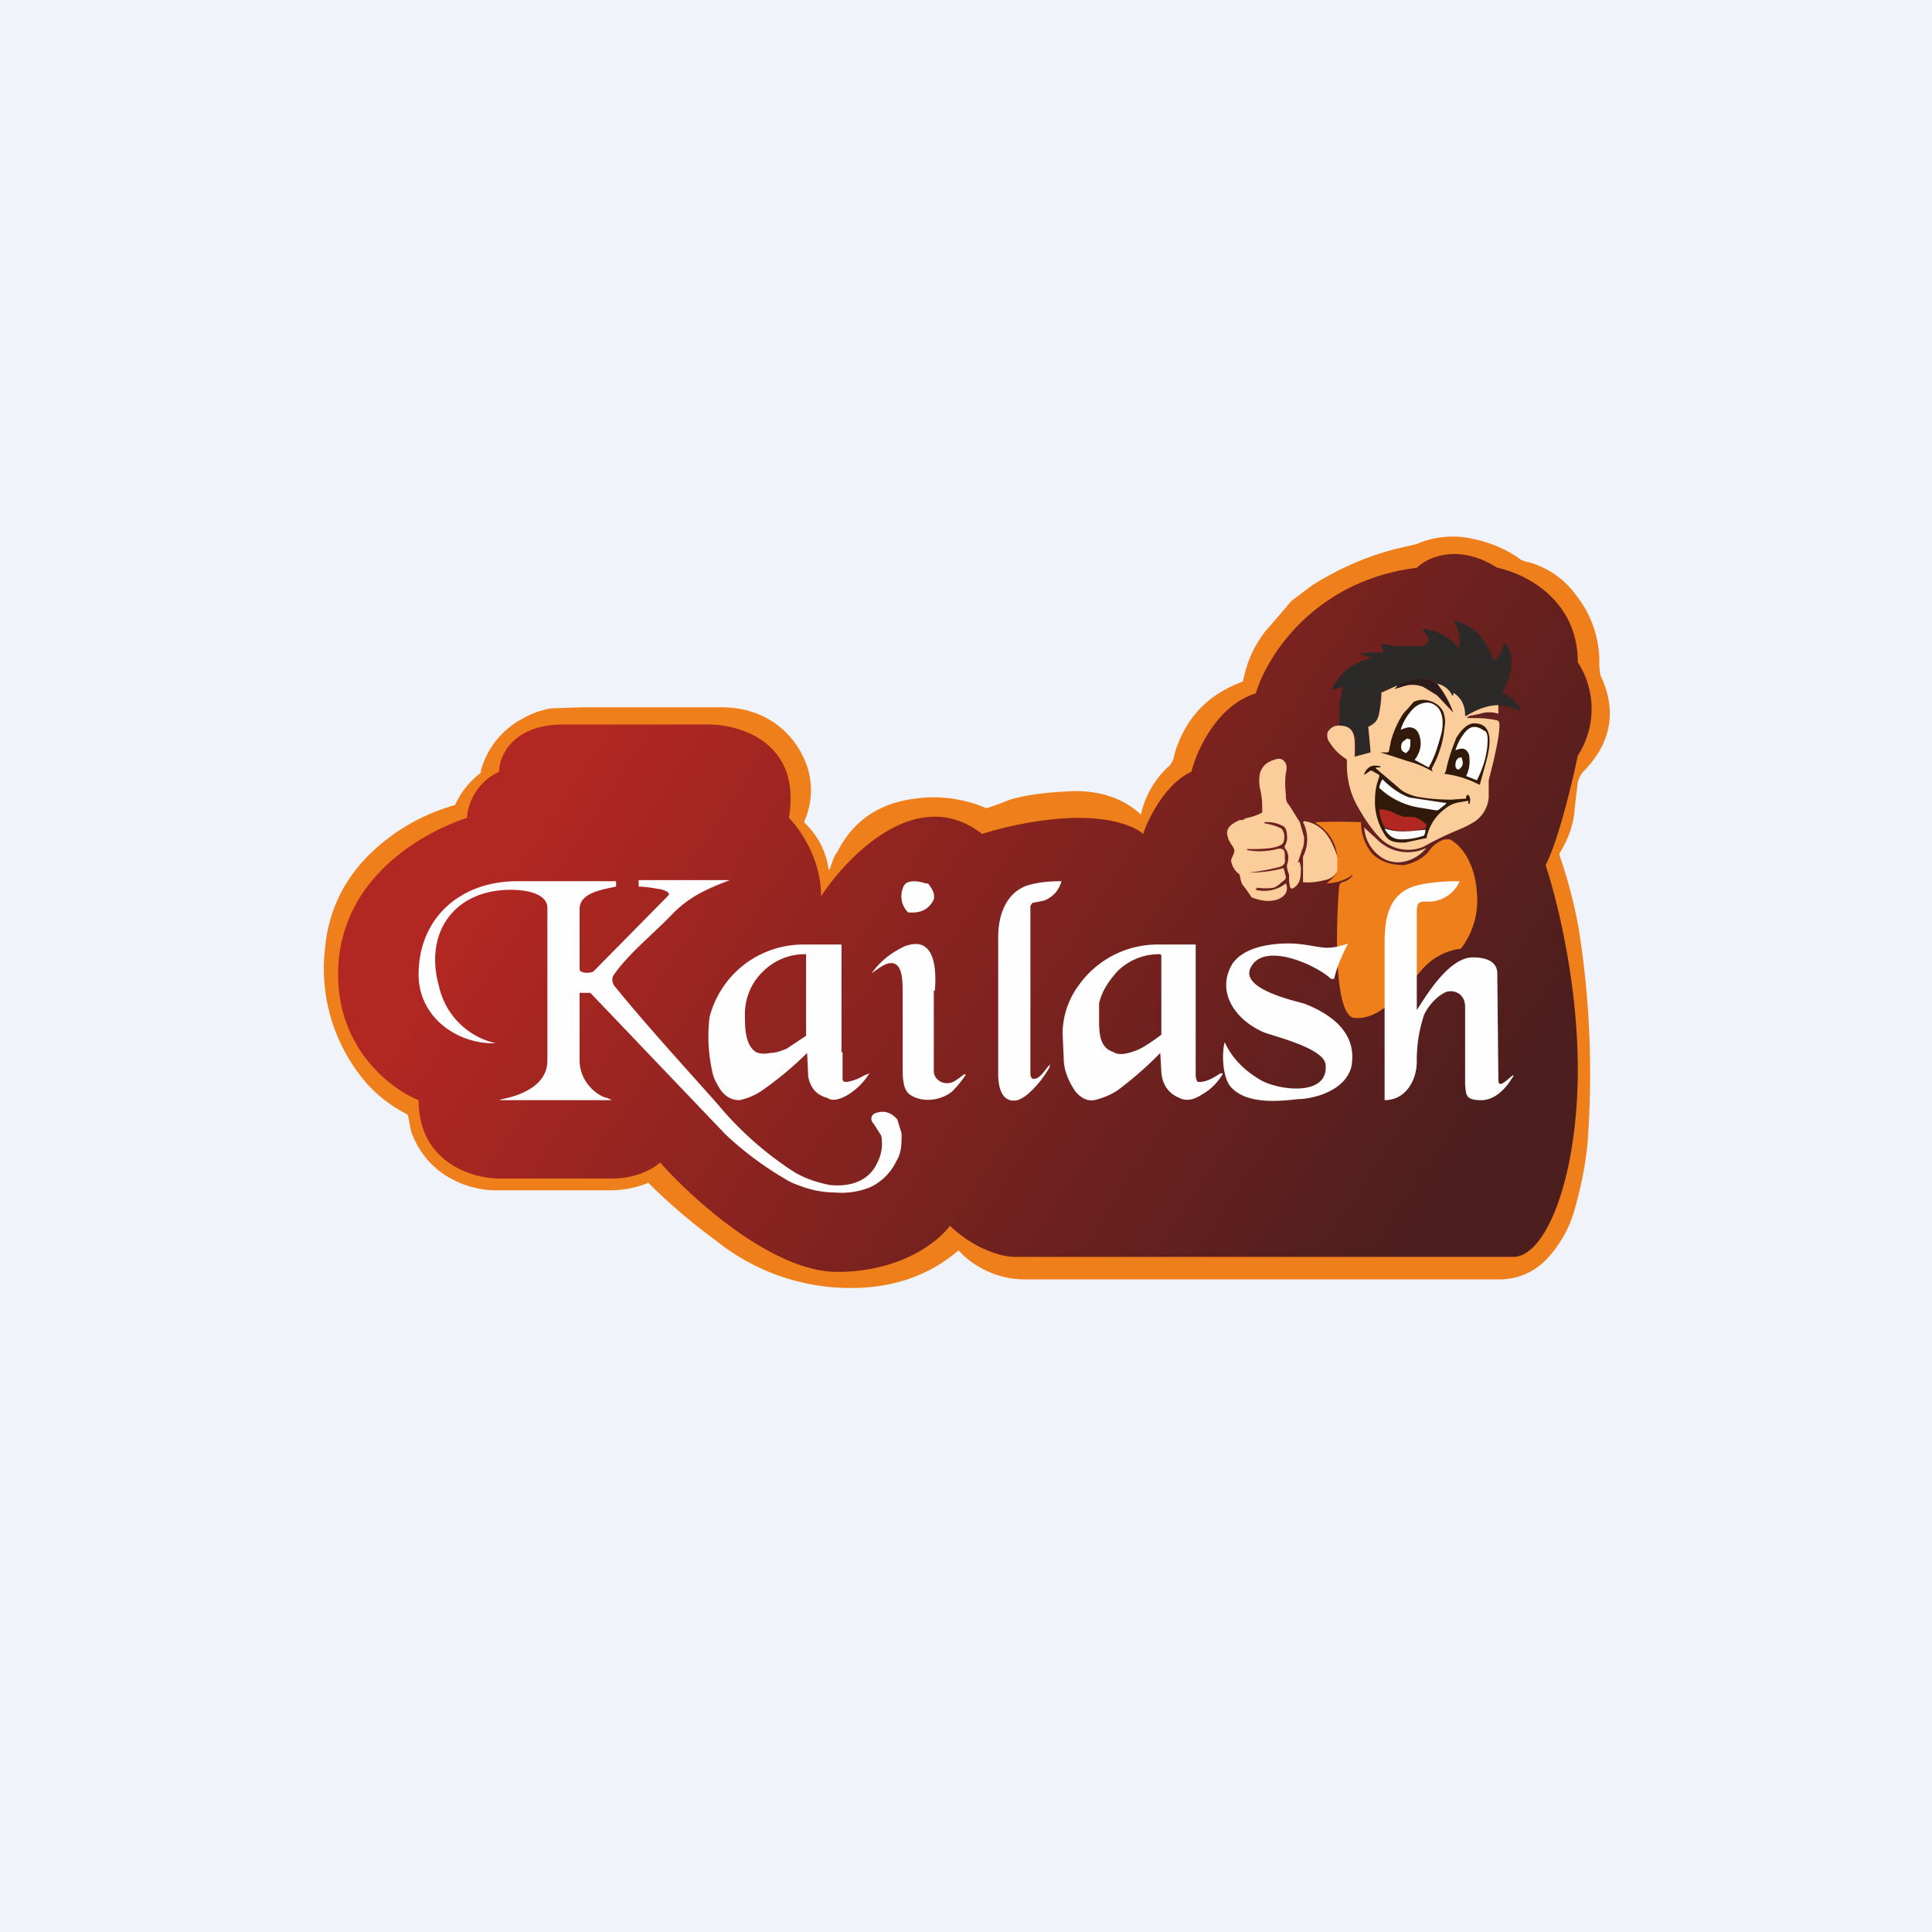 <!-- by TradingView --><svg width="18" height="18" viewBox="0 0 18 18" xmlns="http://www.w3.org/2000/svg"><path fill="#F0F3FA" d="M0 0h18v18H0z"/><path d="M10.63 7.59a.85.85 0 0 1 .27-.46l.03-.05.02-.08c.1-.31.3-.53.63-.65.04-.2.11-.34.21-.47a11.89 11.89 0 0 0 .24-.28l.2-.15c.24-.15.49-.26.75-.33l.17-.04a.3.3 0 0 0 .07-.02.84.84 0 0 1 .5-.04c.15.03.3.09.43.18.02.02.05.03.1.04.17.05.32.15.43.3a1 1 0 0 1 .22.67l.01.08c.16.33.1.64-.16.9a.23.23 0 0 0-.05.1l-.01.08-.02.17c-.01.15-.06.28-.14.41v.02a4.48 4.48 0 0 1 .18.69 8.63 8.63 0 0 1 .08 2c-.02.2-.06.4-.12.61-.05.18-.14.33-.25.45a.6.6 0 0 1-.45.2h-4.4a.85.85 0 0 1-.64-.27c-.28.24-.62.35-1 .35a2 2 0 0 1-1.27-.45 5.4 5.4 0 0 1-.62-.53.95.95 0 0 1-.35.07H4.6a.88.88 0 0 1-.38-.1.78.78 0 0 1-.37-.4c-.03-.06-.03-.12-.05-.2l-.01-.01a1.3 1.3 0 0 1-.35-.26 1.63 1.63 0 0 1-.41-1.3c.04-.4.23-.73.56-.99a1.87 1.87 0 0 1 .65-.33.77.77 0 0 1 .24-.3v-.02a.78.78 0 0 1 .38-.48.82.82 0 0 1 .27-.1l.28-.01h1.32c.37 0 .67.21.79.55a.71.71 0 0 1-.03.52.75.75 0 0 1 .22.38l.01.06h.01c.03-.09.05-.14.07-.16.15-.3.4-.46.73-.5a1.24 1.24 0 0 1 .66.09 2.41 2.41 0 0 0 .22-.08c.17-.05.37-.07.6-.08.25 0 .46.07.62.22h.01Z" fill="#EF7F1A"/><path d="M11.1 7.19c-.24.11-.4.43-.45.58-.05-.05-.24-.15-.6-.15s-.75.1-.9.15c-.6-.47-1.25.2-1.5.58 0-.35-.2-.63-.3-.73.12-.7-.45-.87-.75-.87H5.25c-.48 0-.6.3-.6.44a.52.52 0 0 0-.3.43c-.45.15-1.2.59-1.2 1.46 0 .7.5 1.07.75 1.17 0 .58.5.73.75.73H5.7c.24 0 .4-.1.45-.15.3.34 1.05 1.02 1.65 1.02.6 0 .95-.29 1.05-.43.24.23.5.29.6.29h4.65c.3 0 .6-.73.6-1.75 0-.82-.2-1.6-.3-1.9.12-.23.25-.78.3-1.02a.8.8 0 0 0 0-.87c0-.59-.5-.83-.75-.88-.36-.23-.65-.1-.75 0-.96.12-1.4.83-1.5 1.17-.36.11-.55.53-.6.73Z" fill="url(#a)"/><path d="M13.8 5.94a.76.76 0 0 1 .11.2.01.01 0 0 0 .02 0c.05-.03.06-.07.08-.14 0-.02.01-.02.02 0l.04.07c.03.13 0 .25-.07.37a.01.01 0 0 0 0 .01c.08.05.13.1.17.16.01.02 0 .02-.01.01a.5.5 0 0 0-.5.05h-.01a.25.25 0 0 0-.1-.21c0-.01 0 0 0 0v.02h-.02a.2.2 0 0 0-.14-.11.24.24 0 0 0-.21-.04.92.92 0 0 0-.17.06l-.13.05-.01.01v.02l-.02.17c0 .04-.02.06-.03.08a.2.2 0 0 1-.06.05l-.01.01v.01l.02.22-.14.04v-.16c-.02-.09-.06-.13-.15-.13v-.22l.03-.14h-.01l-.08.03c-.01 0-.02 0-.01-.01.04-.09.1-.15.16-.2a.87.87 0 0 1 .2-.09.22.22 0 0 0-.13-.03.79.79 0 0 1 .24-.02l.01-.01a.11.11 0 0 1-.02-.07s0-.01 0 0a3.63 3.63 0 0 1 .13.02h.21c.03 0 .05 0 .08-.02l.02-.02v-.03a.22.22 0 0 0-.07-.09c-.01 0-.01 0 0 0a.46.46 0 0 1 .35.18c.02-.09 0-.18-.04-.25v-.01c.1.03.19.08.26.16Z" fill="#2B2A29"/><path d="M13.39 6.37c.07.09.12.17.16.26 0 .02 0 .02-.01 0l-.15-.15a.46.46 0 0 0-.13-.08.27.27 0 0 0-.2 0 1.8 1.8 0 0 1-.07.02l.03-.03h-.01a.92.92 0 0 1 .17-.06c.08-.02.14 0 .2.04Z" fill="#2C1B1B"/><path d="M13.96 6.58v.07c.01 0 0 0 0 0a.27.27 0 0 0-.17 0l-.1.02c-.03.02-.03.02.01.02.08 0 .15 0 .24.02.02 0 .03.02.03.04 0 .1-.03.22-.05.32l-.05.2v.16a.3.3 0 0 1-.14.23.97.97 0 0 1-.14.07 3.11 3.11 0 0 0-.33.16.37.37 0 0 1-.4-.08c-.08-.08-.16-.2-.23-.33a.8.8 0 0 1-.08-.4l-.01-.01a.48.48 0 0 1-.15-.15.11.11 0 0 1-.02-.1c.02-.03.05-.06.1-.06.1 0 .14.04.15.13a1.18 1.18 0 0 1 0 .16l.15-.04-.02-.22a.02.02 0 0 1 0-.02.2.2 0 0 0 .07-.05.18.18 0 0 0 .03-.08.96.96 0 0 0 .02-.19h.01l.13-.06h.01l-.03.03s0 .01 0 0l.07-.02a.27.27 0 0 1 .2 0l.13.08.15.16c.01.01.01.01 0 0a.92.92 0 0 0-.15-.27.2.2 0 0 1 .14.11h.01v-.02h.01c.07.05.1.12.1.2v.01h.01c.1-.06.2-.1.3-.1Z" fill="#FACD9A"/><path d="m12.94 7 .02-.1a.91.91 0 0 1 .1-.23.27.27 0 0 1 .05-.06l.06-.07c.1-.05.24 0 .28.1.01.04.02.08.01.12-.01.14-.05.27-.12.4v.01l.01.02a.91.91 0 0 0-.24-.1 10.11 10.11 0 0 0-.25-.08h.07Z" fill="#321A0B"/><path d="M13.18 7.08c.06-.08.07-.16.04-.24-.03-.07-.09-.08-.17-.04.02-.08.1-.21.18-.24.05-.02.1-.02.14.01.08.05.08.18.06.26-.03.11-.06.22-.12.32l-.13-.07Z" fill="#FEFEFE"/><path d="M13.79 7.3v.01h-.01a.95.95 0 0 0-.32-.1c-.01 0-.01 0 0 0V7.2l.01-.01c.02-.11.06-.22.1-.32.04-.06.1-.14.18-.13.19.01.12.27.09.38a43.2 43.2 0 0 1-.05.18Z" fill="#321A0B"/><path d="M13.66 7.23a.31.31 0 0 0 .03-.17c0-.03-.01-.05-.03-.07-.02-.02-.05-.02-.1 0a.47.47 0 0 1 .1-.18c.05-.05.1-.05.17 0 .02 0 .03.04.03.08 0 .13-.04.26-.1.38l-.1-.04ZM13.09 7.01c-.05-.01-.04-.08-.02-.1l.04-.03.03.01v.03c0 .05-.01.08-.05.1Z" fill="#FEFEFE"/><path d="M13.59 7.17c-.03 0-.04-.04-.02-.09l.02-.02h.01a.02.02 0 0 1 .02 0v.01c.02.05 0 .08-.03.1Z" fill="#FEFEFE"/><path d="M12.12 8.08c0 .08 0 .16-.08.2l-.02-.01-.01-.06V8.15a.43.43 0 0 1-.02-.07v-.02c.02-.06.02-.11-.02-.16v-.02a.14.14 0 0 0 .02-.1c0-.03-.01-.07-.03-.08a.31.31 0 0 0-.18-.04s-.01 0 0 0v.01c.05.01.1.02.16.05.03.04.03.08.02.12-.02.08-.28.07-.34.07v.01c.1.02.2.01.28-.01.04-.01.07 0 .07.05V8c.01.04-.01.07-.06.08a1.96 1.96 0 0 1-.28.05c.1 0 .21-.01.32-.04h.01l.02.08c0 .02-.01.03-.04.05a.25.25 0 0 1-.07.05.54.54 0 0 1-.16 0v.01h-.01v.01a.32.32 0 0 0 .28-.06c.04.09-.04.15-.12.16-.06.01-.12 0-.2-.03a1.19 1.19 0 0 0-.07-.1.13.13 0 0 1-.03-.06l-.01-.05-.01-.01a.19.19 0 0 1-.07-.12v-.01l.03-.07v-.02c-.01-.04-.05-.07-.06-.12-.02-.06 0-.1.07-.14l.04-.02h.03a.1.1 0 0 1 .04-.02.5.5 0 0 0 .14-.05c0-.07 0-.14-.02-.22a.35.35 0 0 1 0-.15c.02-.06.06-.1.13-.12.05-.02.08-.01.1.02.02.02.02.07.01.1a.8.8 0 0 0 0 .2c0 .04 0 .07.03.1l.05.08.05.08.04.14c0 .04 0 .08-.02.12a3.11 3.11 0 0 1-.04.12c.02-.02.02-.01.02 0l.01.04Z" fill="#FACD9A"/><path d="m12.82 7.16.2.17c.05.05.1.07.17.09.1.02.21.03.33.03l.14-.01v-.02c.01-.02.02-.02.03 0 .01.02.01.04 0 .07h-.01v-.03l-.11.02a.27.27 0 0 0-.1.05.45.45 0 0 0-.18.28h-.01l-.19.04c-.07 0-.14 0-.18-.06a.58.58 0 0 1-.1-.3c0-.07 0-.15.04-.25v-.02l-.07-.04h-.01a1.08 1.08 0 0 0-.06.04v-.01c.03-.07.08-.09.15-.07v.01h-.04Z" fill="#321A0B"/><path d="M12.88 7.26c.09.09.17.14.25.17l.33.05c.02 0 .02 0 0 .02l-.04.03a.05.05 0 0 1-.04.02l-.18-.03a.7.7 0 0 1-.35-.18.2.2 0 0 1 .03-.08Z" fill="#FEFEFE"/><path d="m13.28 7.72-.1.02c-.1.01-.19 0-.28-.03a.42.42 0 0 1-.05-.17s0-.01 0 0c.06 0 .12.02.17.05l.06.02h.06c.06 0 .1.03.15.07v.01l-.01.03Z" fill="#B32722"/><path d="M12.47 8v.1a.17.17 0 0 1-.13.1.6.6 0 0 1-.2.02V7.98a.35.35 0 0 0 0-.32l.01-.01c.07.01.13.04.18.09.06.06.1.15.14.27Z" fill="#FACD9A"/><path d="M13.08 8.06c.1-.02.19-.07.24-.14a.28.28 0 0 1 .14-.1h.05c.17.1.24.32.25.5a.74.74 0 0 1-.15.52h-.01a.57.57 0 0 0-.33.17c-.15.16-.4.52-.67.47-.21-.09-.13-1.22-.12-1.24l.02-.02a.16.16 0 0 0 .1-.06c0-.01 0-.02-.01 0a.44.44 0 0 1-.23.07c.06-.05.1-.09.1-.13V8a.4.4 0 0 0-.2-.33v-.01a5.38 5.38 0 0 1 .42 0c0 .11.04.22.11.3.08.07.17.1.3.1Z" fill="#EF7F1A"/><path d="M12.84 7.83a.4.4 0 0 0 .45.07.37.37 0 0 1-.22.13c-.06.01-.11 0-.16-.02a.36.36 0 0 1-.2-.3l.13.12Z" fill="#FACD9A"/><path d="M13.28 7.73c0 .02 0 .04-.02.06h-.01a.6.6 0 0 1-.2.03c-.07 0-.12-.04-.15-.1.1.03.18.03.28.02l.1-.01ZM9.6 10c0 .04.02.06.04.05.05 0 .1-.09.14-.13 0-.01.01 0 0 0v.02a.95.95 0 0 1-.2.25.3.3 0 0 1-.1.06c-.14.03-.18-.11-.18-.24V8.73c0-.2.07-.41.27-.48.1-.03.2-.04.32-.04.01 0 .01 0 0 0-.03.1-.09.15-.16.18l-.1.02h-.01l-.02.03V10ZM14.08 10.03c.02-.02.03-.01.01.01-.06.1-.16.21-.29.21-.15 0-.14-.05-.15-.15v-.72c0-.12-.1-.16-.17-.14-.09.03-.2.16-.22.24a1.3 1.3 0 0 0-.06.41c0 .17-.1.36-.3.36V8.79c0-.22.03-.47.3-.54.12-.03.25-.04.4-.04a.32.32 0 0 1-.27.19c-.1 0-.13-.01-.13.1v.91c.08-.12.3-.5.53-.49.08 0 .22.02.22.15l.01.99c0 .08.06.02.12-.03ZM5.4 9.03c0 .04.1.04.13.02l.69-.7c.05-.04-.07-.07-.1-.07a1.02 1.02 0 0 0-.17-.02V8.2h.85c.02 0 .02 0 0 0-.21.08-.37.15-.53.31-.18.19-.4.36-.55.57-.02.03-.02.06 0 .1.3.37.64.74.96 1.1a3.15 3.15 0 0 0 .72.64c.12.07.23.1.33.12.18.02.36-.03.44-.2a.39.39 0 0 0 .04-.26l-.07-.11c-.04-.04-.02-.09.02-.1.08-.03.15 0 .2.06l.04.13c0 .1 0 .18-.05.26a.51.51 0 0 1-.24.24.7.7 0 0 1-.33.05c-.15 0-.29-.04-.42-.1a3.1 3.1 0 0 1-.6-.44L5.5 9.25h-.1v.63c0 .21.18.34.26.35l.04.02H4.65l.03-.01c.2-.04.42-.14.42-.36V8.46c0-.14-.21-.17-.34-.17-.53 0-.81.4-.67.9a.7.7 0 0 0 .53.53c.02 0 .02 0 0 0-.37.01-.72-.25-.72-.64 0-.52.38-.87.92-.87a365.26 365.26 0 0 1 .92 0v.05c-.14.03-.34.06-.34.21v.56ZM8.7 8.38c-.05.1-.13.13-.24.12a.21.21 0 0 1-.05-.22.1.1 0 0 1 .03-.05c.04-.03.13-.02.18 0 .02 0 .03 0 .04.02.03.04.05.08.04.13ZM12.1 10.24c-.18.02-.47.05-.62-.1-.09-.08-.1-.32-.07-.43.07.15.18.26.33.35.17.1.64.16.61-.14-.01-.15-.46-.26-.57-.3-.24-.1-.44-.34-.32-.6.09-.2.39-.23.54-.23.15 0 .23.03.35.04.04 0 .1 0 .21-.04 0 0 .01 0 0 0-.05.1-.1.2-.13.33h-.03c-.12-.12-.63-.36-.75-.1-.09.19.39.3.5.33.26.1.5.28.44.59-.05.2-.3.29-.48.3ZM8.7 9.23v.75c0 .07.08.14.18.1a.67.67 0 0 0 .1-.07H9a1 1 0 0 1-.13.16c-.1.08-.27.11-.39.03-.06-.04-.07-.13-.07-.24v-.73c0-.13-.01-.33-.19-.23a1.1 1.1 0 0 0-.1.07c-.01 0-.01 0 0 0 .09-.13.2-.2.3-.25.32-.13.3.28.29.41Z" fill="#FEFEFE"/><path fill-rule="evenodd" d="M7.84 9.81V8.8h-.36a.9.9 0 0 0-.87.68c-.02.18-.01.35.03.52.01.05.04.1.07.15.05.07.11.1.18.1a.59.59 0 0 0 .21-.09 3.21 3.21 0 0 0 .42-.35l.01.22c.02.1.07.17.18.2.03.02.06.02.1.01a.38.38 0 0 0 .09-.04.62.62 0 0 0 .2-.2l-.05.02c-.05.03-.1.05-.16.06h-.02a.04.04 0 0 1-.02-.02V9.8Zm-.33-.92a.55.55 0 0 0-.4.16.55.55 0 0 0-.17.39c0 .13 0 .29.1.36.04.02.08.02.14.01.05 0 .1-.02.15-.04l.18-.12v-.76ZM11.14 10.01V8.8h-.36a.9.9 0 0 0-.73.38.76.76 0 0 0-.15.45l.01.22c0 .13.05.23.11.32.06.07.13.1.21.07a.64.64 0 0 0 .18-.08 3.36 3.36 0 0 0 .4-.35l.01.18c.01.12.07.2.17.24.04.02.08.02.12.01a.38.38 0 0 0 .1-.05c.07-.04.13-.1.18-.18V10h-.02c-.06.04-.13.08-.19.08h-.02c-.01-.01-.02-.03-.02-.07Zm-.48-.26a1.97 1.97 0 0 0 .16-.11V8.9l-.01-.01a.55.55 0 0 0-.4.16c-.09.1-.15.2-.17.3v.15c0 .11 0 .26.13.3.03.02.05.02.09.02a.52.52 0 0 0 .2-.07Z" fill="#FEFEFE"/><defs><linearGradient id="a" x1="5.4" y1="6.9" x2="12.92" y2="11.9" gradientUnits="userSpaceOnUse"><stop stop-color="#B32722"/><stop offset="1" stop-color="#4C1E1D"/></linearGradient></defs></svg>
